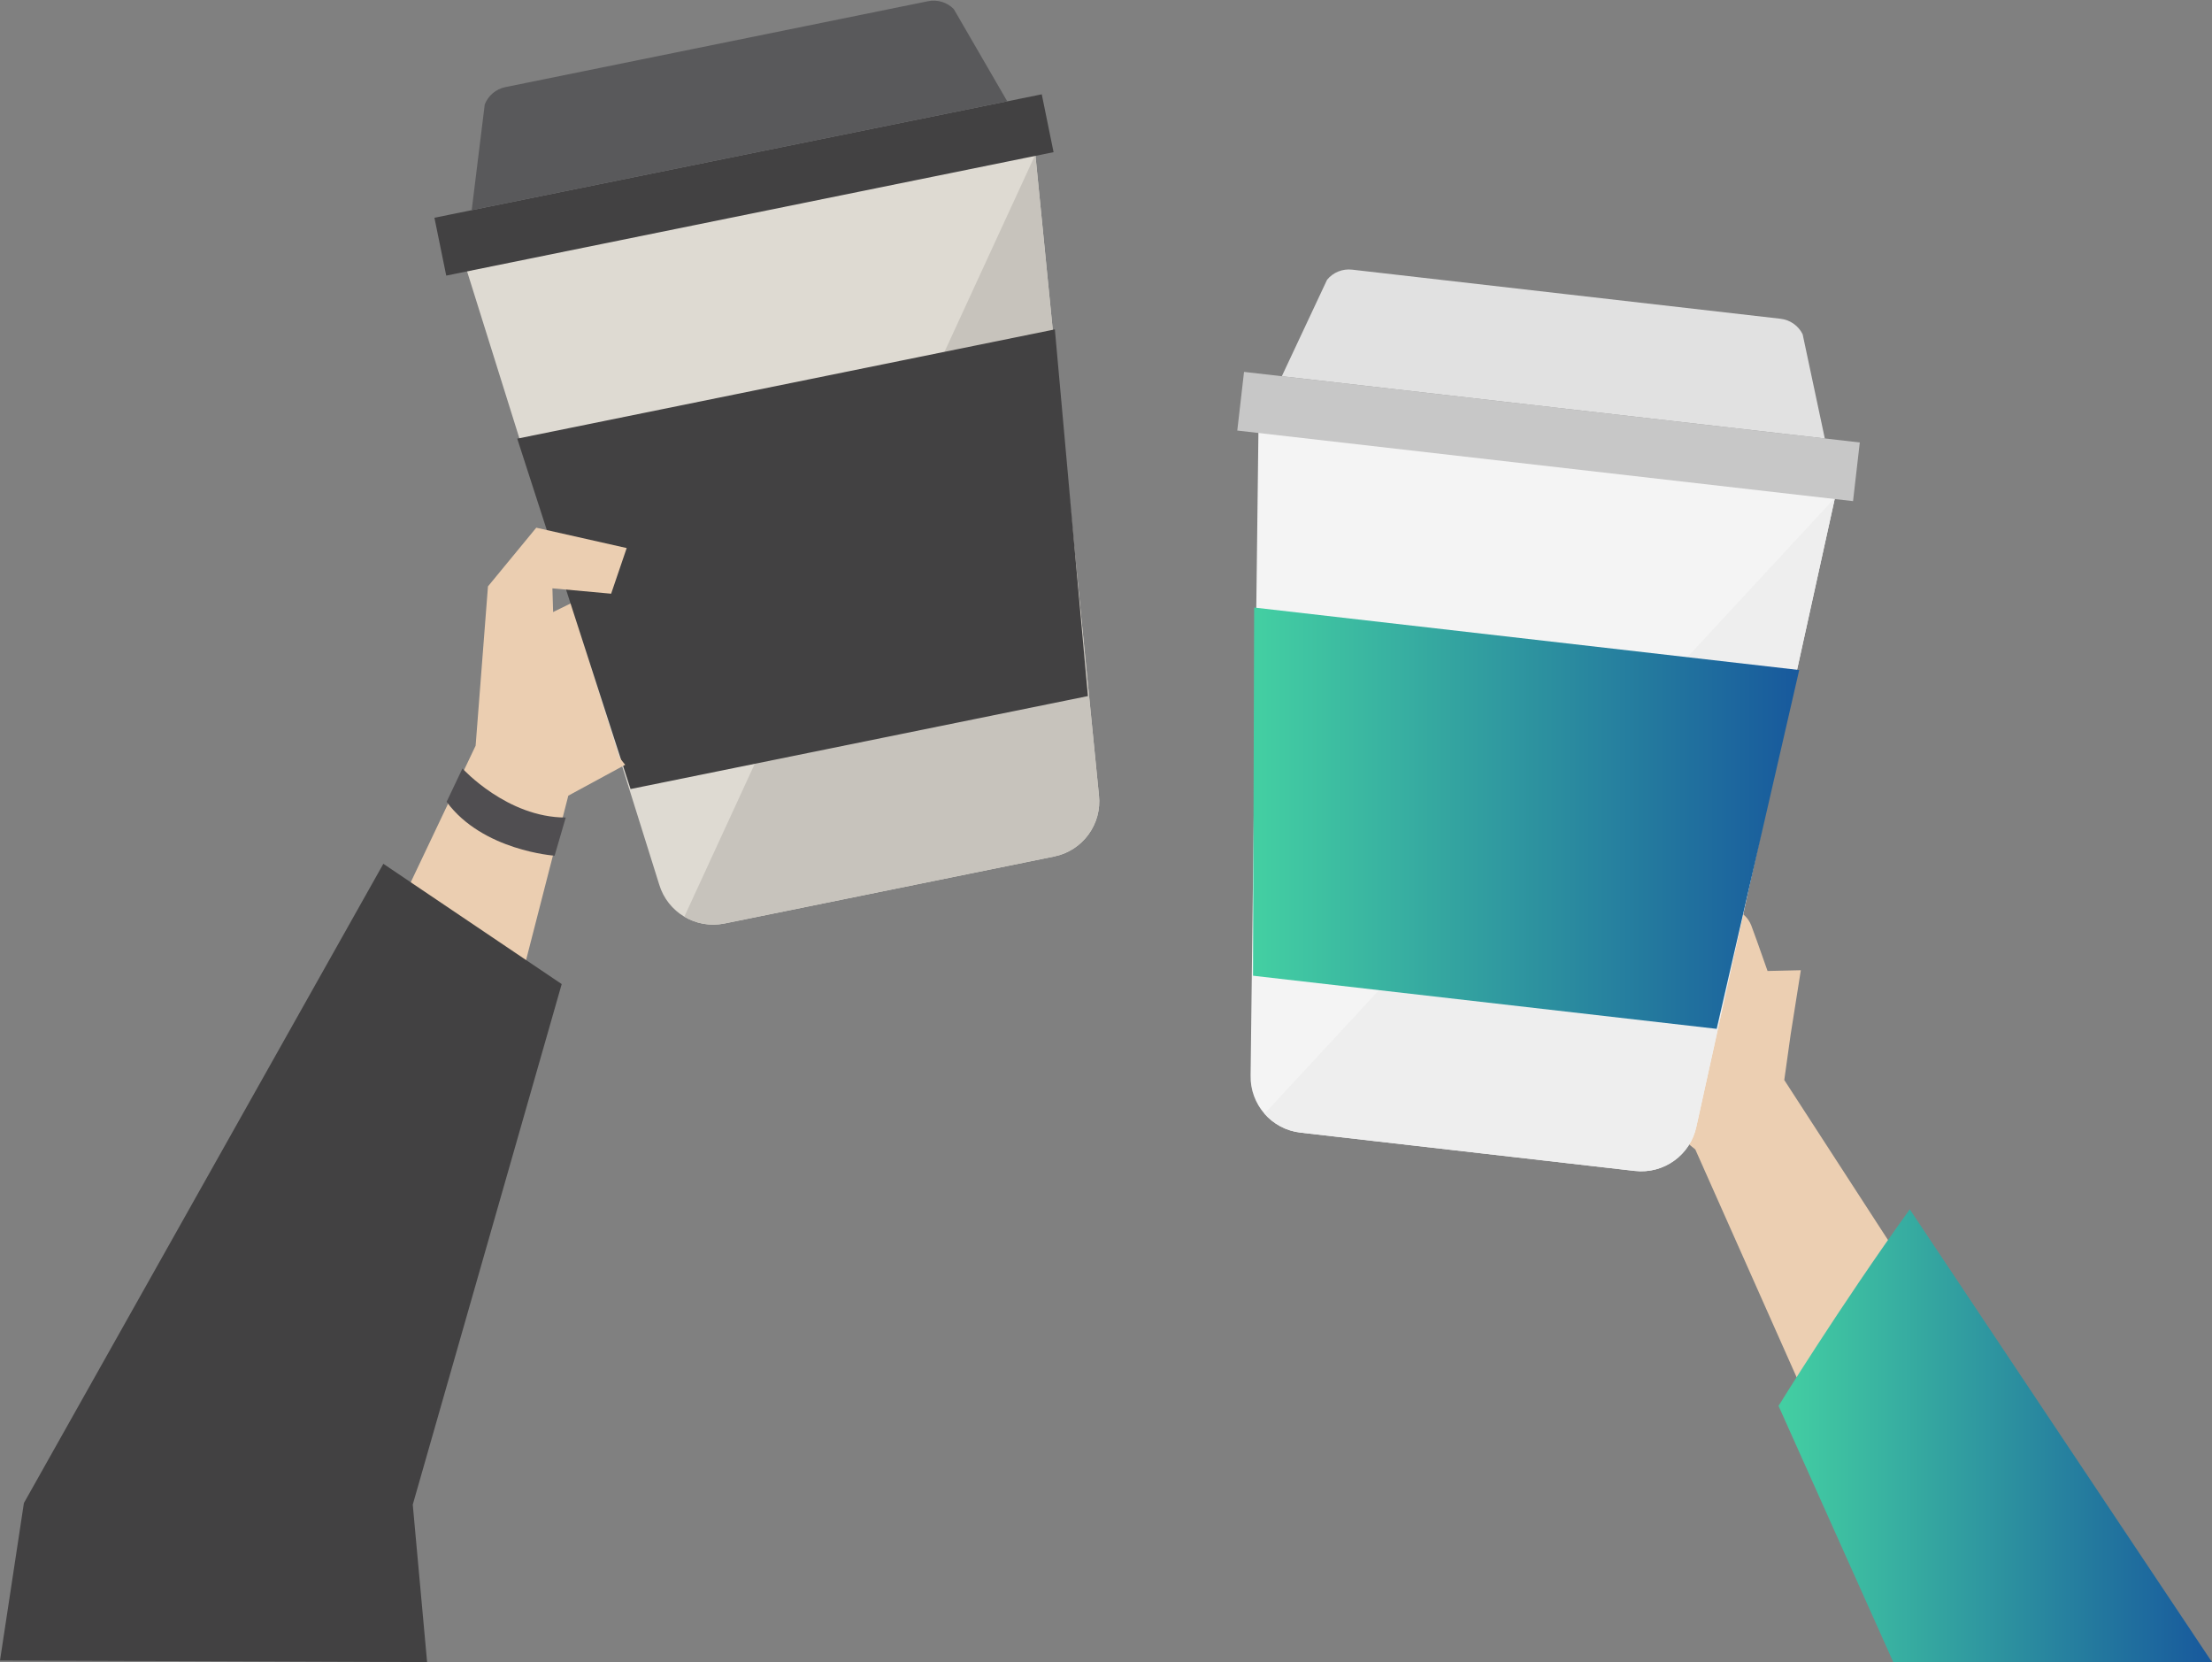 <svg xmlns="http://www.w3.org/2000/svg" width="402" height="302" viewBox="0 0 402 302">
  <rect x="0" y="0" width="402" height="302" fill="#808080" stroke="none"/>
  <defs>
    <linearGradient id="pi-testing-landing-a" x1="1.301%" x2="98.76%" y1="50%" y2="50%">
      <stop offset="0%" stop-color="#43CEA2"/>
      <stop offset="100%" stop-color="#185A9D"/>
    </linearGradient>
  </defs>
  <g fill="none" fill-rule="evenodd">
    <polygon fill="#EBCEB1" points="100.361 111.283 131.566 96 144 111.295 126.94 133.228 113.639 139 96 123.705"/>
    <path fill="#ECCFB2" d="M284.763,173.664 C285.5,172.844 286.232,172.018 286.966,171.195 C290.82,166.876 294.674,162.556 298.528,158.237 C298.67,158.078 300.857,155.458 300.957,155.516 C303.452,156.958 306.205,158.22 308.537,159.864 C310.952,161.567 313.273,163.41 315.626,165.195 C316.912,166.183 317.676,166.715 318.257,168.118 C318.535,168.793 319.814,172.408 321.229,176.426 L327.277,176.287 L325.398,188.141 C325.399,188.143 325.4,188.145 325.4,188.147 L324.267,196.238 L369.166,265.481 L341.839,284.714 L308.099,208.854 L288.401,192.81 C287.01,187.642 285.315,182.553 284.133,177.329 C283.716,175.489 283.587,174.972 284.763,173.664"/>
    <path fill="url(#pi-testing-landing-a)" d="M402,302 L344.075,302 L323.225,255.448 C323.225,255.448 334.374,237.371 347.072,219.731 L402,302 Z"/>
    <polygon fill="#A19D96" points="84.808 49.062 188.486 33.88 187.119 17.845"/>
    <g transform="translate(78)">
      <path fill="#DEDAD2" d="M58.484,38.562 L6.808,49.062 L41.801,160.72 C43.321,165.784 48.462,168.856 53.654,167.801 L113.581,155.623 C118.774,154.568 122.302,149.735 121.715,144.48 L110.159,28.061 L58.484,38.562 Z"/>
      <path fill="#C7C3BC" d="M46.368,166.565 C48.489,167.826 51.065,168.327 53.654,167.801 L113.581,155.623 C118.774,154.568 122.302,149.735 121.715,144.48 L110.161,28.079 L46.368,166.565 Z"/>
      <polygon fill="#424142" points="16.002 79.703 113.707 59.849 119.706 126.477 36.594 143.366"/>
      <polygon fill="#424142" points="3.097 50.077 113.471 27.648 111.326 17.136 .951 39.565"/>
      <path fill="#59595B" d="M95.34,1.652 C94.125,0.413 92.362,-0.127 90.659,0.22 L52.251,8.024 L13.843,15.829 C12.14,16.175 10.729,17.36 10.096,18.975 L7.724,38.188 L56.389,28.299 L105.055,18.41 L95.34,1.652 Z"/>
    </g>
    <polygon fill="#EBCEB1" points="68.763 172.689 86.438 135.488 88.681 106.546 97.46 95.882 113.893 99.581 111.066 107.875 100.392 106.9 100.881 123.06 113.619 138.963 103.283 144.569 91.351 191.006"/>
    <polygon fill="#424142" points="69.668 156.951 4.344 273.1 0 301.711 77.62 302 75.013 273.389 102.083 178.805"/>
    <path fill="#504E51" d="M84.041,139.635 C84.041,139.635 92.15,148.56 102.817,148.543 L100.79,155.479 C100.79,155.479 87.705,154.581 81.167,145.684 L84.041,139.635 Z"/>
    <polygon fill="#EEE" points="228.703 78.414 331.99 96.055 335.673 80.387"/>
    <g transform="translate(224 48)">
      <path fill="#F4F4F4" d="M57.095,36.418 L4.703,30.414 L3.278,147.395 C3.149,152.68 7.082,157.191 12.346,157.794 L73.104,164.756 C78.368,165.36 83.224,161.856 84.3,156.679 L109.487,42.421 L57.095,36.418 Z"/>
      <path fill="#EEE" d="M5.803,154.364 C7.427,156.22 9.721,157.493 12.346,157.794 L73.104,164.756 C78.368,165.36 83.224,161.856 84.299,156.679 L109.483,42.44 L5.803,154.364 Z"/>
      <polygon fill="url(#pi-testing-landing-a)" points="3.924 62.39 102.982 73.741 87.983 138.941 3.719 129.286"/>
      <polygon fill="#C7C7C7" points=".859 30.231 112.764 43.054 113.991 32.395 2.086 19.572"/>
      <path fill="#E1E1E1" d="M103.604,12.73 C102.834,11.176 101.326,10.117 99.599,9.919 L60.659,5.457 L21.718,0.995 C19.991,0.797 18.282,1.487 17.179,2.826 L8.953,20.359 L58.293,26.013 L107.633,31.667 L103.604,12.73 Z"/>
    </g>
  </g>
</svg>
